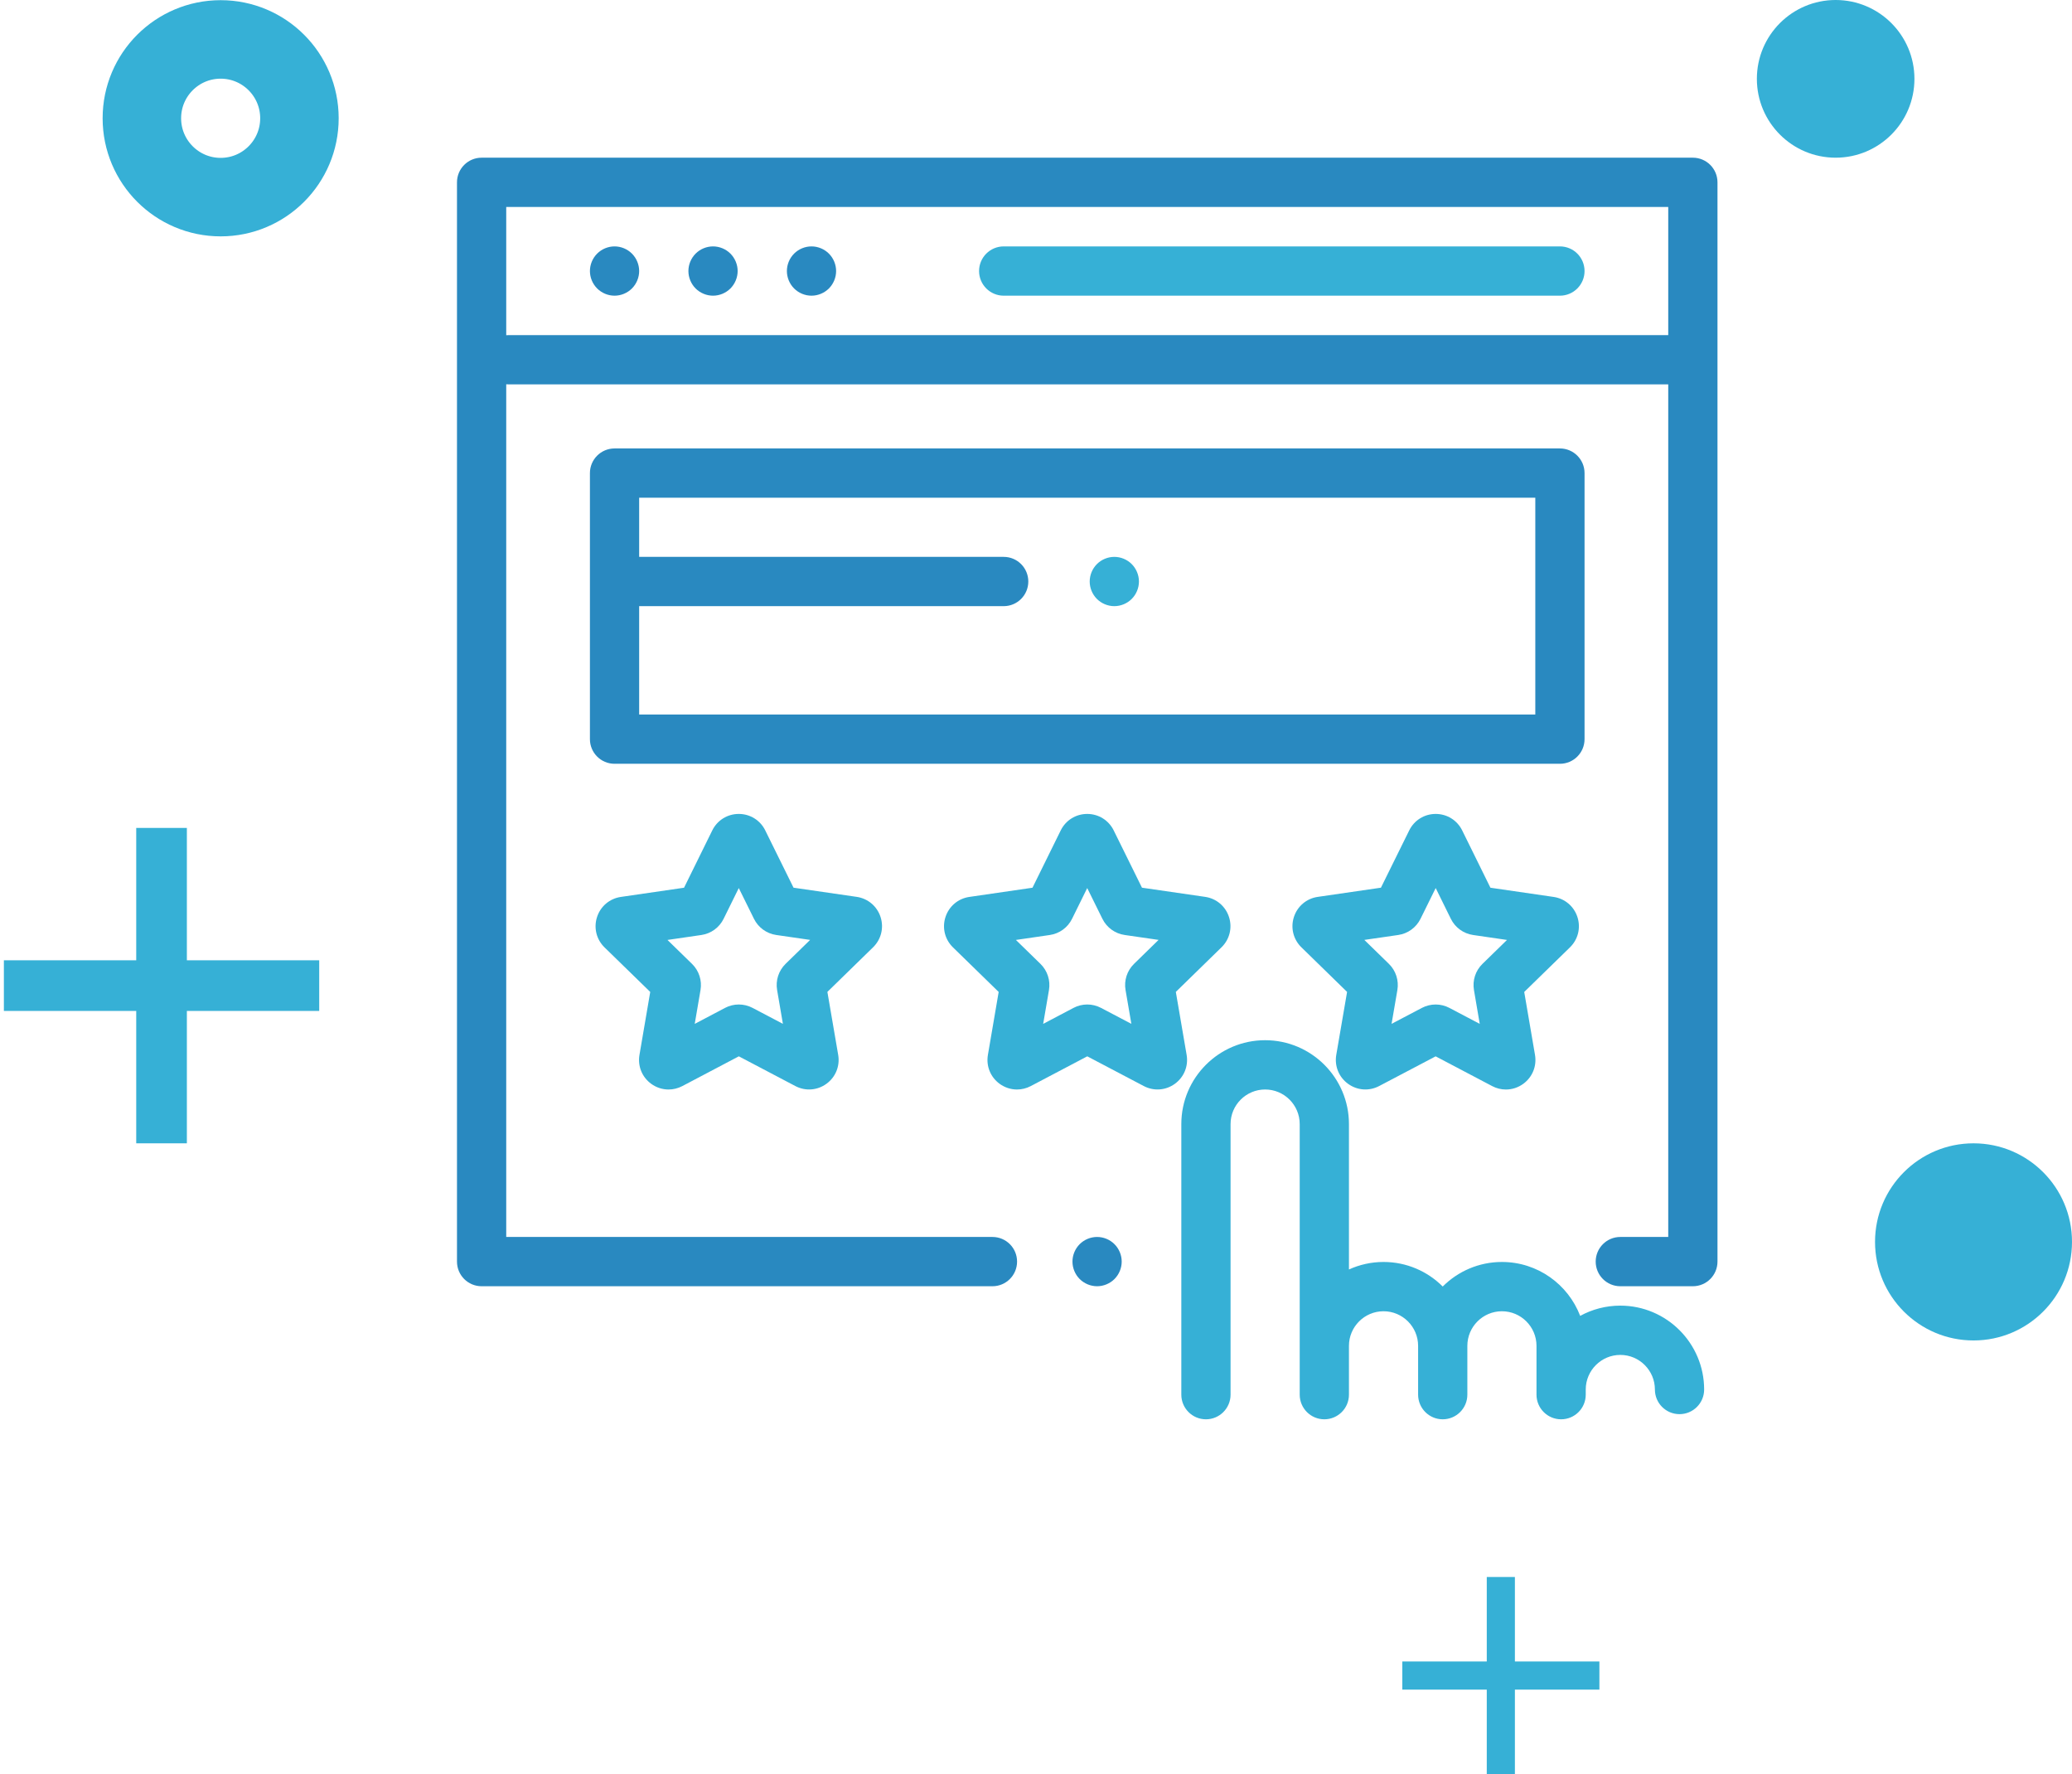 <svg width="132px" height="113px" viewBox="0 0 132 113" version="1.1" xmlns="http://www.w3.org/2000/svg">
  <g id="Page-1" stroke="none" stroke-width="1" fill="none" fill-rule="evenodd">
    <g id="Services" transform="translate(-746, -3740)">
      <g id="section-7" transform="translate(156, 3726)">
        <g id="brand-awareness-copy" transform="translate(589, 0)">
          <g id="ic_quality" transform="translate(0, 14)">
            <g id="Group-2" transform="translate(0, 52.733)" fill="#36b0d6">
              <rect id="Rectangle" x="9.679" y="0" width="3.226" height="20.089"></rect>
              <rect id="Rectangle" transform="translate(11.292, 10.044) rotate(90) translate(-11.292, -10.044) " x="9.679" y="0" width="3.226" height="20.089"></rect>
            </g>
            <g id="Group-2" transform="translate(90.34, 100.444)" fill="#36b0d6">
              <rect id="Rectangle" x="5.377" y="0" width="1.792" height="12.556"></rect>
              <rect id="Rectangle" transform="translate(6.274, 6.637) rotate(90) translate(-6.274, -6.637) " x="5.019" y="0.359" width="1.792" height="12.556"></rect>
            </g>
            <ellipse id="Oval" fill="#36b0d6" cx="126.726" cy="79.1" rx="6.274" ry="6.278"></ellipse>
            <ellipse id="Oval" stroke="#36b0d6" stroke-width="5" cx="15.057" cy="7.533" rx="5.019" ry="5.022"></ellipse>
            <ellipse id="Oval" fill="#36b0d6" cx="117.943" cy="5.022" rx="5.019" ry="5.022"></ellipse>
            <g id="rating" transform="translate(30.113, 10.044)" fill-rule="nonzero">
              <path d="M78.733,0 L1.568,0 C0.702,0 0,0.703 0,1.569 L0,70.311 C0,71.178 0.702,71.881 1.568,71.881 L34.113,71.881 C34.979,71.881 35.681,71.178 35.681,70.311 C35.681,69.444 34.979,68.742 34.113,68.742 L3.137,68.742 L3.137,14.431 C3.189,14.436 3.241,14.439 3.294,14.439 L77.165,14.439 L77.165,68.742 L74.112,68.742 C73.246,68.742 72.543,69.444 72.543,70.311 C72.543,71.178 73.246,71.881 74.112,71.881 L78.733,71.881 C79.6,71.881 80.302,71.178 80.302,70.311 L80.302,1.569 C80.302,0.703 79.6,0 78.733,0 Z M77.165,11.3 L3.294,11.3 C3.241,11.3 3.189,11.303 3.137,11.308 L3.137,3.139 L77.165,3.139 L77.165,11.3 Z" id="Shape" fill="#2989c0"></path>
              <path d="M41.887,69.202 C41.595,68.909 41.191,68.742 40.778,68.742 C40.366,68.742 39.961,68.909 39.669,69.202 C39.378,69.494 39.21,69.898 39.21,70.311 C39.21,70.724 39.378,71.129 39.669,71.421 C39.961,71.712 40.366,71.881 40.778,71.881 C41.191,71.881 41.595,71.713 41.887,71.421 C42.179,71.129 42.347,70.724 42.347,70.311 C42.347,69.898 42.179,69.493 41.887,69.202 Z" id="Shape" fill="#2989c0"></path>
              <path d="M70.264,5.65 L34.829,5.65 C33.963,5.65 33.26,6.353 33.26,7.219 C33.26,8.086 33.963,8.789 34.829,8.789 L70.264,8.789 C71.13,8.789 71.833,8.086 71.833,7.219 C71.833,6.353 71.13,5.65 70.264,5.65 Z" id="Shape" fill="#36b0d6"></path>
              <path d="M17.42,6.11 C17.128,5.818 16.724,5.65 16.311,5.65 C15.899,5.65 15.494,5.818 15.202,6.11 C14.911,6.402 14.743,6.807 14.743,7.219 C14.743,7.632 14.911,8.037 15.202,8.329 C15.494,8.621 15.899,8.789 16.311,8.789 C16.724,8.789 17.128,8.621 17.42,8.329 C17.712,8.037 17.88,7.632 17.88,7.219 C17.88,6.807 17.712,6.402 17.42,6.11 Z" id="Shape" fill="#2989c0"></path>
              <path d="M11.146,6.11 C10.855,5.818 10.45,5.65 10.038,5.65 C9.625,5.65 9.221,5.818 8.929,6.11 C8.637,6.402 8.469,6.807 8.469,7.219 C8.469,7.632 8.637,8.037 8.929,8.329 C9.221,8.621 9.625,8.789 10.038,8.789 C10.45,8.789 10.855,8.621 11.146,8.329 C11.438,8.037 11.606,7.632 11.606,7.219 C11.606,6.807 11.438,6.402 11.146,6.11 Z" id="Shape" fill="#2989c0"></path>
              <path d="M23.694,6.11 C23.402,5.818 22.997,5.65 22.585,5.65 C22.172,5.65 21.768,5.818 21.476,6.11 C21.184,6.402 21.017,6.807 21.017,7.219 C21.017,7.632 21.184,8.037 21.476,8.329 C21.768,8.621 22.172,8.789 22.585,8.789 C22.997,8.789 23.402,8.621 23.694,8.329 C23.985,8.037 24.153,7.632 24.153,7.219 C24.153,6.807 23.985,6.402 23.694,6.11 Z" id="Shape" fill="#2989c0"></path>
              <path d="M49.182,48.362 C48.959,47.675 48.376,47.184 47.662,47.08 L43.638,46.496 L41.837,42.848 C41.837,42.847 41.837,42.847 41.837,42.847 C41.517,42.2 40.871,41.798 40.15,41.798 C40.15,41.798 40.149,41.798 40.149,41.798 C39.427,41.798 38.781,42.201 38.462,42.848 L36.663,46.498 L32.638,47.084 C31.924,47.188 31.343,47.68 31.12,48.366 C30.897,49.053 31.08,49.793 31.597,50.297 L34.509,53.136 L33.823,57.148 C33.701,57.859 33.988,58.565 34.572,58.989 C34.902,59.228 35.288,59.35 35.676,59.35 C35.975,59.35 36.276,59.278 36.554,59.132 L40.153,57.237 L43.753,59.13 C44.392,59.466 45.151,59.411 45.735,58.986 C46.319,58.562 46.605,57.856 46.483,57.144 L45.795,53.133 L48.706,50.292 C49.223,49.788 49.405,49.048 49.182,48.362 Z M43.133,51.347 C42.688,51.781 42.486,52.405 42.592,53.014 L42.962,55.168 L41.027,54.151 C40.478,53.863 39.824,53.864 39.277,54.152 L37.344,55.17 L37.713,53.016 C37.817,52.405 37.615,51.782 37.171,51.349 L35.607,49.824 L37.767,49.509 C38.381,49.42 38.911,49.034 39.184,48.478 L40.15,46.519 L41.117,48.477 C41.391,49.033 41.921,49.419 42.535,49.508 L44.696,49.821 L43.133,51.347 Z" id="Shape" fill="#36b0d6"></path>
              <path d="M26.984,48.362 C26.76,47.675 26.178,47.184 25.464,47.08 L21.44,46.496 L19.639,42.848 C19.639,42.847 19.639,42.847 19.639,42.847 C19.319,42.2 18.673,41.798 17.952,41.798 C17.951,41.798 17.951,41.798 17.951,41.798 C17.229,41.798 16.583,42.201 16.263,42.848 L14.465,46.498 L10.44,47.084 C9.726,47.188 9.144,47.68 8.922,48.366 C8.699,49.053 8.882,49.793 9.398,50.297 L12.311,53.136 L11.625,57.148 C11.503,57.859 11.79,58.565 12.374,58.989 C12.704,59.228 13.09,59.35 13.478,59.35 C13.777,59.35 14.078,59.278 14.356,59.132 L17.955,57.237 L21.555,59.13 C22.194,59.466 22.953,59.411 23.537,58.986 C24.121,58.562 24.407,57.856 24.285,57.144 L23.597,53.133 L26.508,50.292 C27.024,49.788 27.207,49.048 26.984,48.362 Z M20.934,51.347 C20.491,51.78 20.289,52.403 20.394,53.014 L20.763,55.168 L18.829,54.151 C18.28,53.863 17.625,53.864 17.078,54.152 L15.146,55.17 L15.514,53.016 C15.619,52.405 15.417,51.782 14.973,51.349 L13.409,49.824 L15.569,49.509 C16.183,49.42 16.713,49.034 16.986,48.478 L17.952,46.519 L18.919,48.477 C19.193,49.033 19.723,49.419 20.336,49.508 L22.498,49.821 L20.934,51.347 Z" id="Shape" fill="#36b0d6"></path>
              <path d="M71.38,48.367 C71.158,47.68 70.576,47.188 69.861,47.084 L65.837,46.498 L64.038,42.848 C63.719,42.201 63.073,41.799 62.351,41.798 C62.351,41.798 62.351,41.798 62.35,41.798 C61.629,41.798 60.983,42.2 60.663,42.847 C60.663,42.847 60.663,42.848 60.663,42.848 L58.862,46.496 L54.838,47.081 C54.123,47.184 53.541,47.675 53.318,48.362 C53.095,49.049 53.277,49.788 53.794,50.293 L56.705,53.134 L56.016,57.145 C55.895,57.856 56.181,58.562 56.765,58.986 C57.349,59.411 58.108,59.466 58.747,59.13 L62.347,57.238 L65.946,59.132 C66.224,59.279 66.524,59.351 66.823,59.351 C67.212,59.351 67.598,59.229 67.928,58.989 C68.511,58.565 68.798,57.86 68.677,57.148 L67.99,53.137 L70.903,50.297 C71.42,49.793 71.603,49.053 71.38,48.367 Z M65.329,51.349 C64.885,51.782 64.683,52.405 64.788,53.016 L65.156,55.17 L63.224,54.153 C62.95,54.008 62.649,53.936 62.348,53.936 C62.047,53.936 61.747,54.008 61.472,54.152 L59.539,55.168 L59.909,53.014 C60.013,52.403 59.811,51.78 59.368,51.347 L57.804,49.822 L59.966,49.508 C60.579,49.419 61.109,49.034 61.383,48.478 L62.35,46.519 L63.315,48.478 C63.589,49.034 64.119,49.42 64.732,49.509 L66.893,49.824 L65.329,51.349 Z" id="Shape" fill="#36b0d6"></path>
              <path d="M70.264,18.519 L10.038,18.519 C9.172,18.519 8.469,19.222 8.469,20.089 L8.469,37.035 C8.469,37.902 9.172,38.604 10.038,38.604 L70.264,38.604 C71.13,38.604 71.833,37.902 71.833,37.035 L71.833,20.089 C71.833,19.222 71.13,18.519 70.264,18.519 Z M68.696,35.465 L11.606,35.465 L11.606,28.564 L34.829,28.564 C35.695,28.564 36.397,27.861 36.397,26.994 C36.397,26.128 35.695,25.425 34.829,25.425 L11.606,25.425 L11.606,21.658 L68.696,21.658 L68.696,35.465 Z" id="Shape" fill="#2989c0"></path>
              <path d="M74.112,73.116 C73.186,73.116 72.315,73.353 71.555,73.769 C70.786,71.763 68.842,70.335 66.569,70.335 C65.098,70.335 63.765,70.933 62.798,71.899 C61.832,70.933 60.498,70.335 59.027,70.335 C58.242,70.335 57.496,70.507 56.824,70.813 L56.824,61.553 C56.824,58.607 54.429,56.21 51.484,56.21 C48.54,56.21 46.145,58.607 46.145,61.553 L46.145,78.786 C46.145,79.653 46.847,80.356 47.713,80.356 C48.579,80.356 49.282,79.653 49.282,78.786 L49.282,61.553 C49.282,60.338 50.27,59.349 51.484,59.349 C52.699,59.349 53.687,60.338 53.687,61.553 L53.687,78.786 C53.687,79.653 54.39,80.356 55.256,80.356 C56.122,80.356 56.824,79.653 56.824,78.786 L56.824,75.678 C56.824,74.463 57.812,73.474 59.027,73.474 C60.241,73.474 61.23,74.463 61.23,75.678 L61.23,78.786 C61.23,79.653 61.932,80.356 62.798,80.356 C63.664,80.356 64.367,79.653 64.367,78.786 L64.367,75.678 C64.367,74.463 65.355,73.474 66.569,73.474 C67.784,73.474 68.772,74.463 68.772,75.678 L68.772,78.786 C68.772,79.653 69.474,80.356 70.341,80.356 C71.207,80.356 71.909,79.653 71.909,78.786 L71.909,78.459 C71.909,77.244 72.897,76.255 74.112,76.255 C75.326,76.255 76.315,77.244 76.315,78.459 C76.315,79.326 77.017,80.028 77.883,80.028 C78.749,80.028 79.452,79.326 79.452,78.459 C79.452,75.513 77.056,73.116 74.112,73.116 Z" id="Shape" fill="#36b0d6"></path>
              <path d="M42.985,25.885 C42.693,25.593 42.289,25.425 41.876,25.425 C41.464,25.425 41.059,25.593 40.767,25.885 C40.476,26.177 40.308,26.582 40.308,26.994 C40.308,27.407 40.475,27.812 40.767,28.104 C41.059,28.396 41.464,28.564 41.876,28.564 C42.289,28.564 42.693,28.396 42.985,28.104 C43.277,27.812 43.445,27.407 43.445,26.994 C43.445,26.582 43.277,26.177 42.985,25.885 Z" id="Shape" fill="#36b0d6"></path>
            </g>
          </g>
        </g>
      </g>
    </g>
  </g>
</svg>
